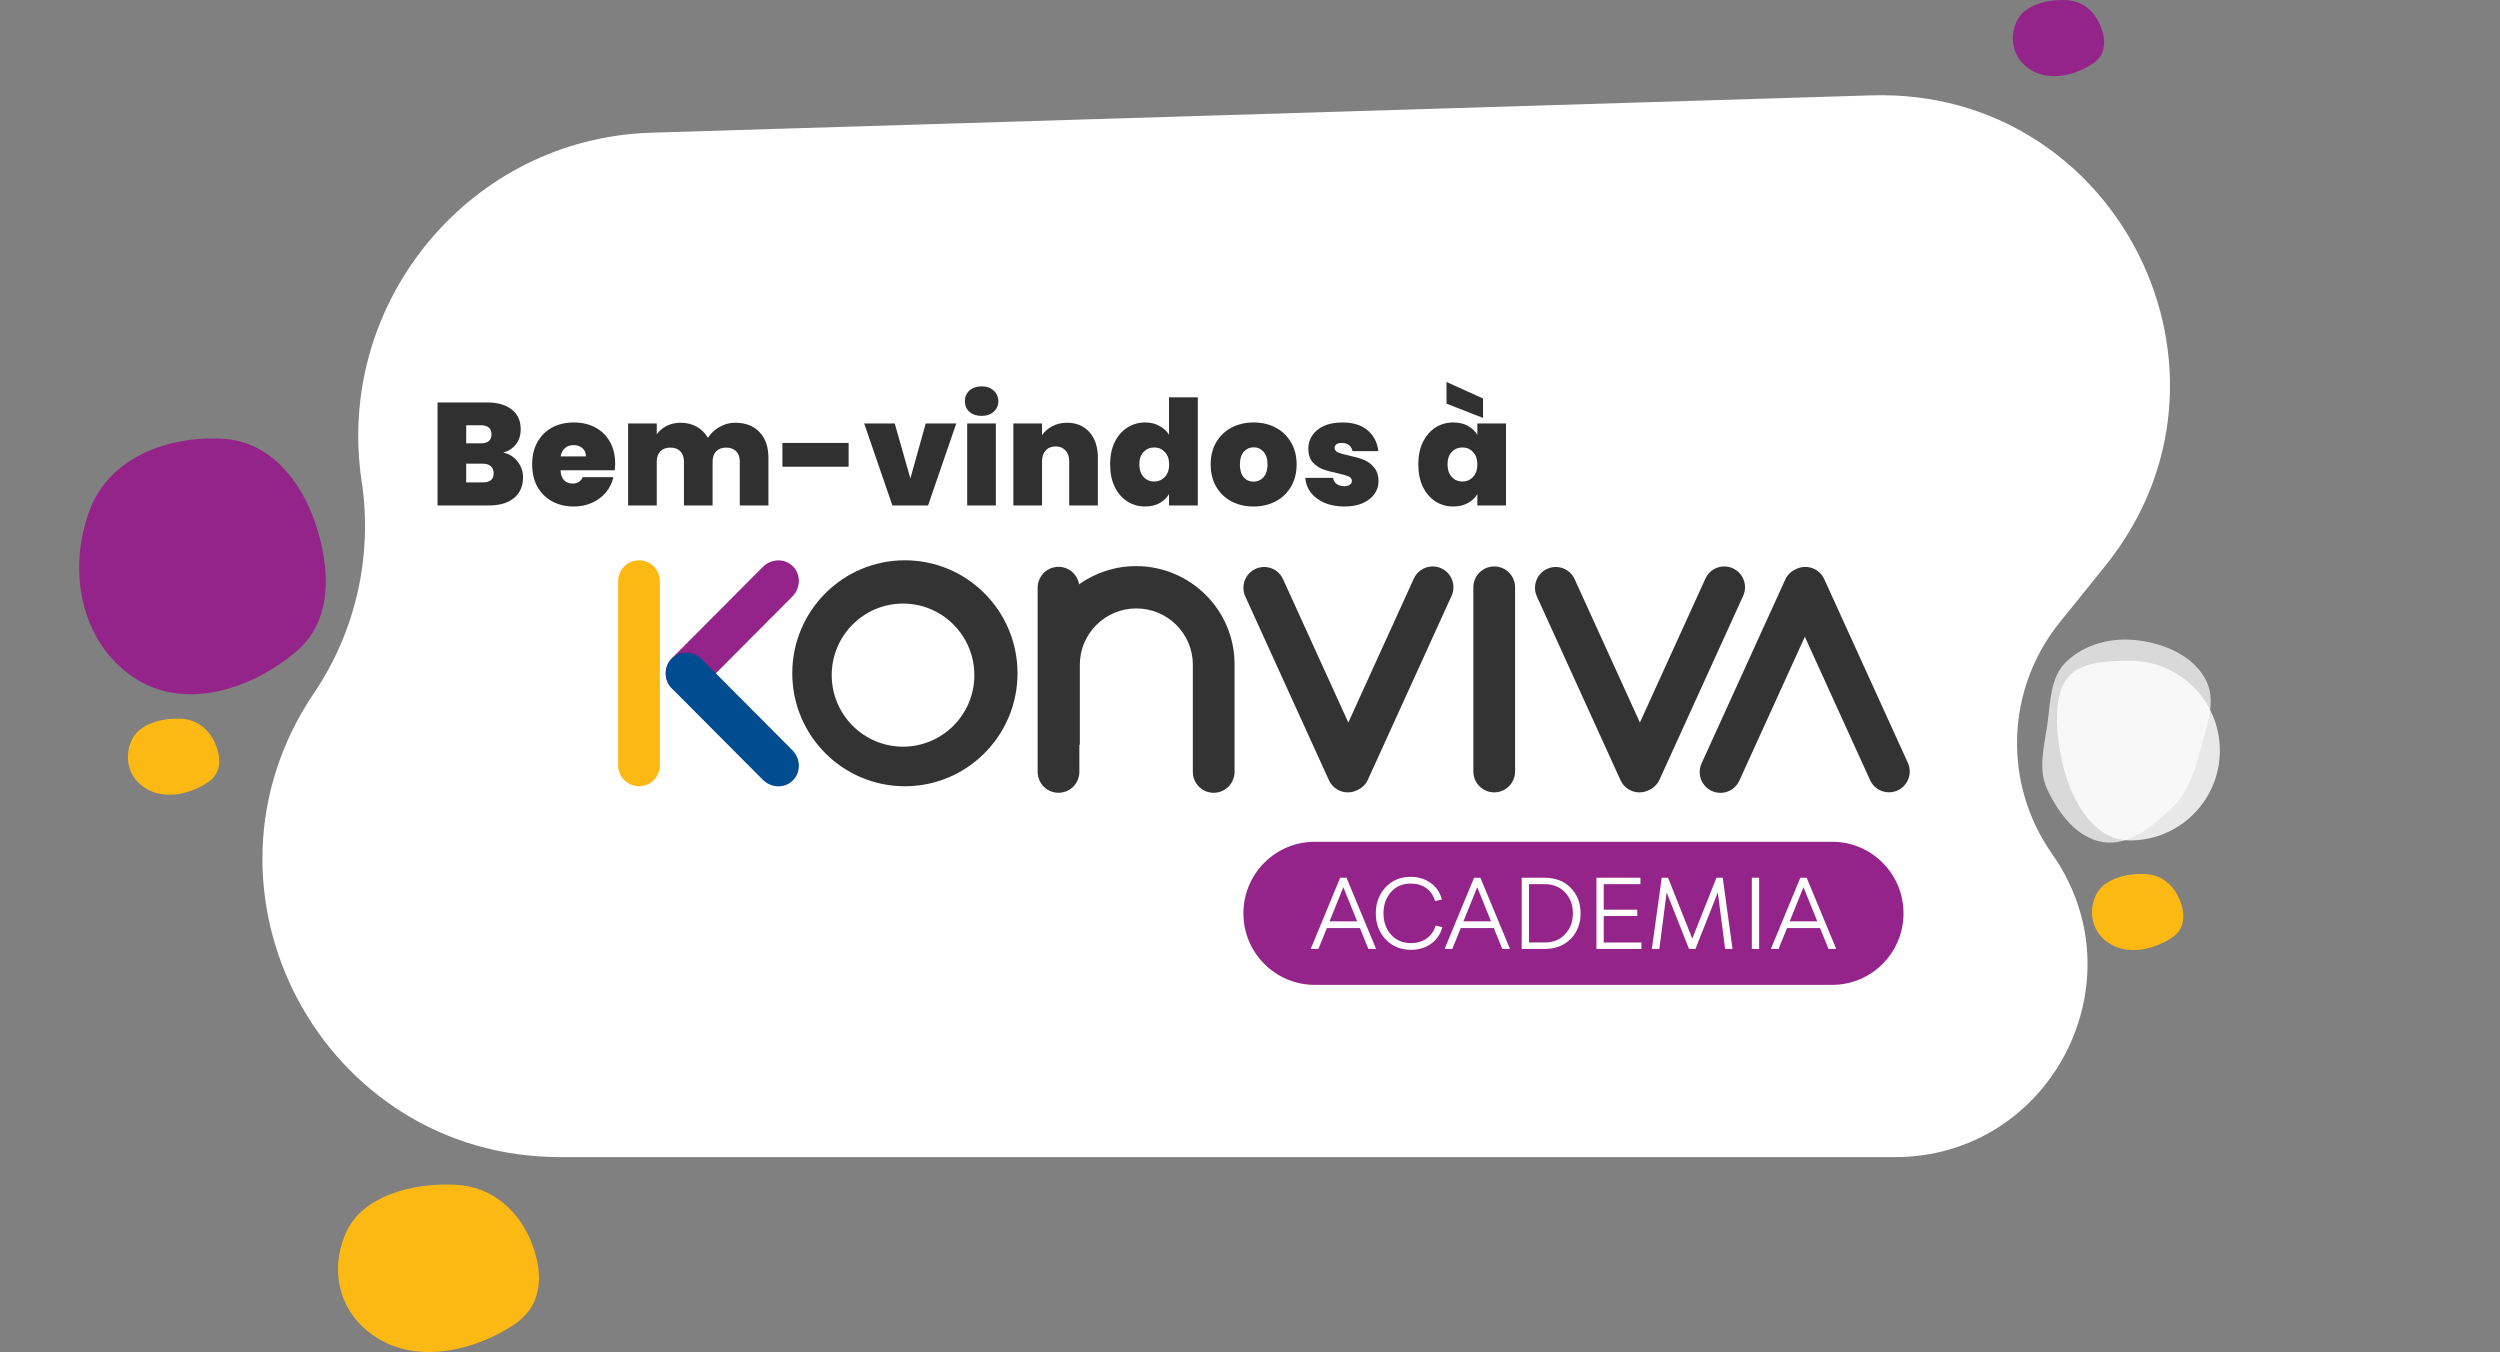 <svg width="821" height="444" viewBox="0 0 821 444" fill="none" xmlns="http://www.w3.org/2000/svg">
<rect x="0" y="0" width="821" height="444" fill="#808080" stroke="none"/>
<path d="M118.78 158.119C109.892 99.263 154.358 45.398 213.853 43.578L614.585 31.316C695.673 28.835 742.316 122.623 691.406 185.786L676.387 204.42C658.694 226.371 657.685 257.389 673.915 280.443V280.443C703.385 322.305 673.443 380 622.248 380H184.013C105.701 380 59.235 292.456 103.121 227.596V227.596C116.868 207.279 122.442 182.374 118.78 158.119V158.119Z" fill="white"/>
<path d="M165.288 148.624C167.272 149.072 168.84 150.064 169.992 151.6C171.176 153.104 171.768 154.832 171.768 156.784C171.768 159.664 170.776 161.92 168.792 163.552C166.808 165.184 164.024 166 160.44 166H143.688V132.16H159.912C163.368 132.16 166.072 132.928 168.024 134.464C170.008 136 171 138.16 171 140.944C171 142.928 170.472 144.592 169.416 145.936C168.392 147.248 167.016 148.144 165.288 148.624ZM153.096 145.6H157.848C160.216 145.6 161.4 144.624 161.4 142.672C161.4 140.656 160.216 139.648 157.848 139.648H153.096V145.6ZM158.568 158.416C160.936 158.416 162.12 157.424 162.12 155.44C162.12 154.416 161.8 153.632 161.16 153.088C160.552 152.544 159.672 152.272 158.52 152.272H153.096V158.416H158.568ZM202.019 152.224C202.019 152.96 201.971 153.696 201.875 154.432H184.067C184.163 155.904 184.563 157.008 185.267 157.744C186.003 158.448 186.931 158.8 188.051 158.8C189.619 158.8 190.739 158.096 191.411 156.688H201.443C201.027 158.544 200.211 160.208 198.995 161.68C197.811 163.12 196.307 164.256 194.483 165.088C192.659 165.92 190.643 166.336 188.435 166.336C185.779 166.336 183.411 165.776 181.331 164.656C179.283 163.536 177.667 161.936 176.483 159.856C175.331 157.776 174.755 155.328 174.755 152.512C174.755 149.696 175.331 147.264 176.483 145.216C177.635 143.136 179.235 141.536 181.283 140.416C183.363 139.296 185.747 138.736 188.435 138.736C191.091 138.736 193.443 139.28 195.491 140.368C197.539 141.456 199.139 143.024 200.291 145.072C201.443 147.088 202.019 149.472 202.019 152.224ZM192.419 149.872C192.419 148.72 192.035 147.824 191.267 147.184C190.499 146.512 189.539 146.176 188.387 146.176C187.235 146.176 186.291 146.496 185.555 147.136C184.819 147.744 184.339 148.656 184.115 149.872H192.419ZM241.453 138.832C244.845 138.832 247.501 139.856 249.421 141.904C251.373 143.952 252.349 146.752 252.349 150.304V166H242.941V151.552C242.941 150.112 242.541 148.992 241.741 148.192C240.941 147.392 239.853 146.992 238.477 146.992C237.101 146.992 236.013 147.392 235.213 148.192C234.413 148.992 234.013 150.112 234.013 151.552V166H224.605V151.552C224.605 150.112 224.205 148.992 223.405 148.192C222.637 147.392 221.565 146.992 220.189 146.992C218.781 146.992 217.677 147.392 216.877 148.192C216.077 148.992 215.677 150.112 215.677 151.552V166H206.269V139.072H215.677V142.624C216.509 141.472 217.581 140.56 218.893 139.888C220.237 139.184 221.773 138.832 223.501 138.832C225.485 138.832 227.245 139.264 228.781 140.128C230.349 140.992 231.581 142.208 232.477 143.776C233.437 142.304 234.701 141.12 236.269 140.224C237.837 139.296 239.565 138.832 241.453 138.832ZM278.688 145.456V153.28H256.944V145.456H278.688ZM298.966 157.12L304.006 139.072H314.038L304.774 166H293.062L283.798 139.072H293.83L298.966 157.12ZM322.378 136.576C320.714 136.576 319.37 136.128 318.346 135.232C317.354 134.304 316.858 133.152 316.858 131.776C316.858 130.368 317.354 129.2 318.346 128.272C319.37 127.344 320.714 126.88 322.378 126.88C324.01 126.88 325.322 127.344 326.314 128.272C327.338 129.2 327.85 130.368 327.85 131.776C327.85 133.152 327.338 134.304 326.314 135.232C325.322 136.128 324.01 136.576 322.378 136.576ZM327.034 139.072V166H317.626V139.072H327.034ZM350.407 138.832C353.511 138.832 355.975 139.872 357.799 141.952C359.623 144 360.535 146.784 360.535 150.304V166H351.127V151.552C351.127 150.016 350.727 148.816 349.927 147.952C349.127 147.056 348.055 146.608 346.711 146.608C345.303 146.608 344.199 147.056 343.399 147.952C342.599 148.816 342.199 150.016 342.199 151.552V166H332.791V139.072H342.199V142.912C343.031 141.696 344.151 140.72 345.559 139.984C346.967 139.216 348.583 138.832 350.407 138.832ZM364.561 152.512C364.561 149.728 365.057 147.296 366.049 145.216C367.073 143.136 368.465 141.536 370.225 140.416C371.985 139.296 373.937 138.736 376.081 138.736C377.809 138.736 379.345 139.104 380.689 139.84C382.065 140.544 383.137 141.52 383.905 142.768V130.48H393.361V166H383.905V162.256C383.169 163.504 382.129 164.496 380.785 165.232C379.441 165.968 377.857 166.336 376.033 166.336C373.889 166.336 371.937 165.776 370.177 164.656C368.449 163.536 367.073 161.936 366.049 159.856C365.057 157.744 364.561 155.296 364.561 152.512ZM383.953 152.512C383.953 150.784 383.473 149.424 382.513 148.432C381.585 147.44 380.433 146.944 379.057 146.944C377.649 146.944 376.481 147.44 375.553 148.432C374.625 149.392 374.161 150.752 374.161 152.512C374.161 154.24 374.625 155.616 375.553 156.64C376.481 157.632 377.649 158.128 379.057 158.128C380.433 158.128 381.585 157.632 382.513 156.64C383.473 155.648 383.953 154.272 383.953 152.512ZM411.65 166.336C408.962 166.336 406.546 165.776 404.402 164.656C402.29 163.536 400.626 161.936 399.41 159.856C398.194 157.776 397.586 155.328 397.586 152.512C397.586 149.728 398.194 147.296 399.41 145.216C400.658 143.136 402.338 141.536 404.45 140.416C406.594 139.296 409.01 138.736 411.698 138.736C414.386 138.736 416.786 139.296 418.898 140.416C421.042 141.536 422.722 143.136 423.938 145.216C425.186 147.296 425.81 149.728 425.81 152.512C425.81 155.296 425.186 157.744 423.938 159.856C422.722 161.936 421.042 163.536 418.898 164.656C416.754 165.776 414.338 166.336 411.65 166.336ZM411.65 158.176C412.962 158.176 414.05 157.696 414.914 156.736C415.81 155.744 416.258 154.336 416.258 152.512C416.258 150.688 415.81 149.296 414.914 148.336C414.05 147.376 412.978 146.896 411.698 146.896C410.418 146.896 409.346 147.376 408.482 148.336C407.618 149.296 407.186 150.688 407.186 152.512C407.186 154.368 407.602 155.776 408.434 156.736C409.266 157.696 410.338 158.176 411.65 158.176ZM441.51 166.336C439.078 166.336 436.902 165.936 434.982 165.136C433.094 164.304 431.59 163.184 430.47 161.776C429.382 160.336 428.774 158.72 428.646 156.928H437.766C437.894 157.792 438.294 158.464 438.966 158.944C439.638 159.424 440.47 159.664 441.462 159.664C442.23 159.664 442.838 159.504 443.286 159.184C443.734 158.864 443.958 158.448 443.958 157.936C443.958 157.264 443.59 156.768 442.854 156.448C442.118 156.128 440.902 155.776 439.206 155.392C437.286 155.008 435.686 154.576 434.406 154.096C433.126 153.616 432.006 152.832 431.046 151.744C430.118 150.656 429.654 149.184 429.654 147.328C429.654 145.728 430.086 144.288 430.95 143.008C431.814 141.696 433.078 140.656 434.742 139.888C436.438 139.12 438.47 138.736 440.838 138.736C444.358 138.736 447.126 139.6 449.142 141.328C451.158 143.056 452.326 145.328 452.646 148.144H444.15C443.99 147.28 443.606 146.624 442.998 146.176C442.422 145.696 441.638 145.456 440.646 145.456C439.878 145.456 439.286 145.6 438.87 145.888C438.486 146.176 438.294 146.576 438.294 147.088C438.294 147.728 438.662 148.224 439.398 148.576C440.134 148.896 441.318 149.232 442.95 149.584C444.902 150 446.518 150.464 447.798 150.976C449.11 151.488 450.246 152.32 451.206 153.472C452.198 154.592 452.694 156.128 452.694 158.08C452.694 159.648 452.23 161.056 451.302 162.304C450.406 163.552 449.11 164.544 447.414 165.28C445.75 165.984 443.782 166.336 441.51 166.336ZM465.771 152.512C465.771 149.728 466.267 147.296 467.259 145.216C468.283 143.136 469.659 141.536 471.387 140.416C473.147 139.296 475.099 138.736 477.243 138.736C479.099 138.736 480.699 139.104 482.043 139.84C483.387 140.576 484.427 141.568 485.163 142.816V139.072H494.571V166H485.163V162.256C484.427 163.504 483.371 164.496 481.995 165.232C480.651 165.968 479.067 166.336 477.243 166.336C475.099 166.336 473.147 165.776 471.387 164.656C469.659 163.536 468.283 161.936 467.259 159.856C466.267 157.744 465.771 155.296 465.771 152.512ZM485.163 152.512C485.163 150.784 484.683 149.424 483.723 148.432C482.795 147.44 481.643 146.944 480.267 146.944C478.859 146.944 477.691 147.44 476.763 148.432C475.835 149.392 475.371 150.752 475.371 152.512C475.371 154.24 475.835 155.616 476.763 156.64C477.691 157.632 478.859 158.128 480.267 158.128C481.643 158.128 482.795 157.632 483.723 156.64C484.683 155.648 485.163 154.272 485.163 152.512ZM487.035 130.864V137.248L475.035 132.544V125.44L487.035 130.864Z" fill="#303030"/>
<path d="M490.701 186.015C486.916 186.015 483.849 189.092 483.849 192.889V253.342C483.849 257.139 486.916 260.215 490.701 260.215C494.486 260.215 497.553 257.139 497.553 253.342V192.889C497.558 189.092 494.486 186.015 490.701 186.015Z" fill="#333333"/>
<path d="M473.301 186.628C469.871 185.075 465.834 186.604 464.287 190.046L442.785 237.281L421.363 190.224C419.815 186.782 415.779 185.253 412.348 186.806C408.918 188.358 407.394 192.407 408.941 195.848L436.409 256.194C437.956 259.635 441.993 261.164 445.423 259.612C445.475 259.589 445.517 259.561 445.568 259.537C447.139 258.901 448.481 257.686 449.231 256.016L476.699 195.671C478.256 192.234 476.732 188.185 473.301 186.628Z" fill="#333333"/>
<path d="M569.06 186.628C565.63 185.075 561.593 186.604 560.046 190.046L538.544 237.281L517.122 190.224C515.574 186.782 511.538 185.253 508.107 186.806C504.676 188.358 503.152 192.407 504.7 195.848L532.168 256.194C533.715 259.635 537.752 261.164 541.182 259.612C541.233 259.589 541.275 259.561 541.327 259.537C542.897 258.901 544.24 257.686 544.99 256.016L572.458 195.671C574.015 192.234 572.491 188.185 569.06 186.628Z" fill="#333333"/>
<path d="M626.554 250.541L599.081 190.195C597.534 186.754 593.497 185.225 590.067 186.777C590.016 186.801 589.974 186.829 589.922 186.852C588.352 187.488 587.009 188.704 586.259 190.373L558.786 250.723C557.239 254.165 558.763 258.214 562.193 259.766C565.624 261.319 569.661 259.79 571.208 256.348L592.71 209.114L614.127 256.171C615.675 259.612 619.711 261.141 623.142 259.589C626.577 258.032 628.101 253.982 626.554 250.541Z" fill="#333333"/>
<path d="M203 251.327C203 255.123 206.067 258.2 209.852 258.2C213.637 258.2 216.704 255.123 216.704 251.327V190.873C216.704 187.077 213.637 184 209.852 184C206.067 184 203 187.077 203 190.873V251.327Z" fill="#FDB913"/>
<path d="M260.19 195.918C262.978 193.118 263.071 188.671 260.395 185.987C257.72 183.299 253.287 183.392 250.5 186.193L220.772 216.038C217.984 218.839 217.891 223.286 220.566 225.97C223.242 228.658 227.675 228.565 230.462 225.764L260.19 195.918Z" fill="#94248A"/>
<path d="M220.777 226.227C217.99 223.426 217.897 218.979 220.572 216.296C223.248 213.607 227.68 213.7 230.468 216.501L260.192 246.347C262.979 249.148 263.072 253.594 260.397 256.278C257.721 258.962 253.288 258.873 250.501 256.072L220.777 226.227Z" fill="#004C91"/>
<path d="M297.169 184C276.744 184 260.183 200.613 260.183 221.102C260.183 241.592 276.744 258.205 297.169 258.205C317.594 258.205 334.154 241.592 334.154 221.102C334.15 200.608 317.594 184 297.169 184ZM296.558 245.206C283.623 245.206 273.136 234.685 273.136 221.71C273.136 208.735 283.623 198.214 296.558 198.214C309.493 198.214 319.98 208.735 319.98 221.71C319.98 234.685 309.493 245.206 296.558 245.206Z" fill="#333333"/>
<path d="M373.097 185.912C366.12 185.912 359.659 188.129 354.369 191.888C353.828 188.634 351.018 186.146 347.615 186.146C343.83 186.146 340.763 189.223 340.763 193.02V218.143V246.856V253.473C340.763 257.269 343.83 260.346 347.615 260.346C351.4 260.346 354.467 257.269 354.467 253.473V244.57L354.621 244.547V218.264C354.621 208.071 362.946 199.804 373.172 199.804C383.398 199.804 391.723 208.066 391.723 218.264V219.816V244.285V253.477C391.723 257.274 394.79 260.351 398.575 260.351C402.36 260.351 405.427 257.274 405.427 253.477V246.398V219.816V218.143C405.431 200.342 390.921 185.912 373.097 185.912Z" fill="#333333"/>
<path d="M601.691 323.432C614.625 323.432 625.113 312.911 625.113 299.936C625.113 286.961 614.625 276.44 601.691 276.44H431.757C418.822 276.44 408.335 286.961 408.335 299.936C408.335 312.911 418.822 323.432 431.757 323.432H601.691Z" fill="#94248A"/>
<path d="M449.376 311.634L446.593 304.78H435.747L432.96 311.634H430.433L440.114 288.246H442.189L451.902 311.634H449.376ZM436.619 302.568H445.684L441.149 291.36L436.619 302.568Z" fill="white"/>
<path d="M473.661 304.485C473.046 306.79 471.816 308.609 469.937 309.942C468.091 311.275 465.891 311.924 463.398 311.924C460 311.924 457.212 310.788 455.045 308.483C452.877 306.178 451.805 303.316 451.805 299.94C451.805 296.565 452.873 293.736 454.98 291.431C457.119 289.125 459.869 287.956 463.272 287.956C465.798 287.956 467.998 288.639 469.844 289.972C471.69 291.304 472.92 293.09 473.503 295.396L471.27 295.915C470.203 292.179 467.192 290.163 463.304 290.163C460.587 290.163 458.415 291.103 456.765 292.988C455.147 294.839 454.336 297.177 454.336 299.94C454.336 302.704 455.147 305.042 456.797 306.926C458.447 308.778 460.652 309.717 463.402 309.717C467.322 309.717 470.333 307.637 471.466 303.966L473.661 304.485Z" fill="white"/>
<path d="M493.349 311.635L490.567 304.78H479.72L476.933 311.635H474.407L484.088 288.246H486.162L495.876 311.635H493.349ZM480.592 302.568H489.658L485.123 291.36L480.592 302.568Z" fill="white"/>
<path d="M507.205 288.246C510.799 288.246 513.652 289.35 515.819 291.561C517.987 293.768 519.059 296.565 519.059 299.94C519.059 303.321 517.991 306.112 515.819 308.319C513.652 310.526 510.799 311.635 507.205 311.635H499.724V288.246H507.205ZM507.205 309.521C510.021 309.521 512.291 308.609 513.973 306.79C515.689 304.972 516.532 302.699 516.532 299.936C516.532 297.172 515.689 294.9 513.973 293.081C512.291 291.262 510.021 290.35 507.205 290.35H502.12V309.516H507.205V309.521Z" fill="white"/>
<path d="M526.667 309.521H539.037V311.635H524.271V288.246H538.716V290.36H526.667V298.739H537.676V300.82H526.667V309.521Z" fill="white"/>
<path d="M565.75 288.246L568.957 311.635H566.528L564.133 293.086L556.782 311.635H554.675L547.325 293.086L544.929 311.635H542.468L545.707 288.246H547.781L555.747 308.254L563.68 288.246H565.75Z" fill="white"/>
<path d="M575.3 311.635V288.246H577.696V311.635H575.3Z" fill="white"/>
<path d="M600.492 311.635L597.71 304.78H586.863L584.076 311.635H581.55L591.231 288.246H593.305L603.019 311.635H600.492ZM587.73 302.568H596.796L592.261 291.36L587.73 302.568Z" fill="white"/>
<path d="M729 246.5C729 262.792 715.792 276 699.5 276C683.207 276 675.5 252.292 675.5 236C675.5 219.708 683.207 217 699.5 217C715.792 217 729 230.208 729 246.5Z" fill="#E8E8E8"/>
<path fill-rule="evenodd" clip-rule="evenodd" d="M73.377 144.107C88.441 145.006 98.644 157.46 103.492 171.641C108.596 186.572 109.376 203.772 97.263 213.974C81.972 226.854 59.935 233.563 43.473 222.194C26.197 210.264 22.091 186.749 29.568 167.226C36.064 150.264 55.124 143.016 73.377 144.107Z" fill="#94248A"/>
<path fill-rule="evenodd" clip-rule="evenodd" d="M59.547 236.032C65.126 236.299 68.905 240.006 70.701 244.227C72.591 248.67 72.88 253.789 68.394 256.826C62.73 260.659 54.569 262.656 48.471 259.272C42.073 255.721 40.552 248.723 43.322 242.913C45.727 237.864 52.787 235.707 59.547 236.032Z" fill="#FDB913"/>
<path fill-rule="evenodd" clip-rule="evenodd" d="M704.547 287.032C710.126 287.299 713.905 291.006 715.701 295.227C717.591 299.67 717.88 304.789 713.394 307.826C707.73 311.659 699.569 313.656 693.471 310.272C687.073 306.721 685.552 299.723 688.321 293.913C690.727 288.864 697.787 286.707 704.547 287.032Z" fill="#FDB913"/>
<path fill-rule="evenodd" clip-rule="evenodd" d="M678.547 0.032C684.126 0.299 687.905 4.006 689.701 8.227C691.591 12.67 691.88 17.789 687.394 20.826C681.73 24.659 673.569 26.656 667.471 23.272C661.073 19.721 659.552 12.723 662.321 6.913C664.727 1.864 671.787 -0.293 678.547 0.032Z" fill="#94248A"/>
<path fill-rule="evenodd" clip-rule="evenodd" d="M149.604 389.07C161.878 389.659 170.191 397.813 174.141 407.099C178.3 416.874 178.936 428.136 169.066 434.817C156.607 443.25 138.651 447.642 125.237 440.199C111.161 432.387 107.815 416.991 113.907 404.208C119.2 393.102 134.731 388.356 149.604 389.07Z" fill="#FDB913"/>
<path fill-rule="evenodd" clip-rule="evenodd" d="M702.08 210.287C710.83 211.392 719.898 215.196 724.185 222.896C728.234 230.167 724.542 238.791 722.433 246.838C720.586 253.881 718.306 260.631 712.988 265.608C706.707 271.486 699.203 277.839 690.691 276.545C682.11 275.241 676.157 267.259 672.406 259.439C669.225 252.808 671.224 245.494 672.307 238.222C673.432 230.677 673.141 222.379 678.707 217.157C684.86 211.383 693.703 209.23 702.08 210.287Z" fill="white" fill-opacity="0.7"/>
</svg>

